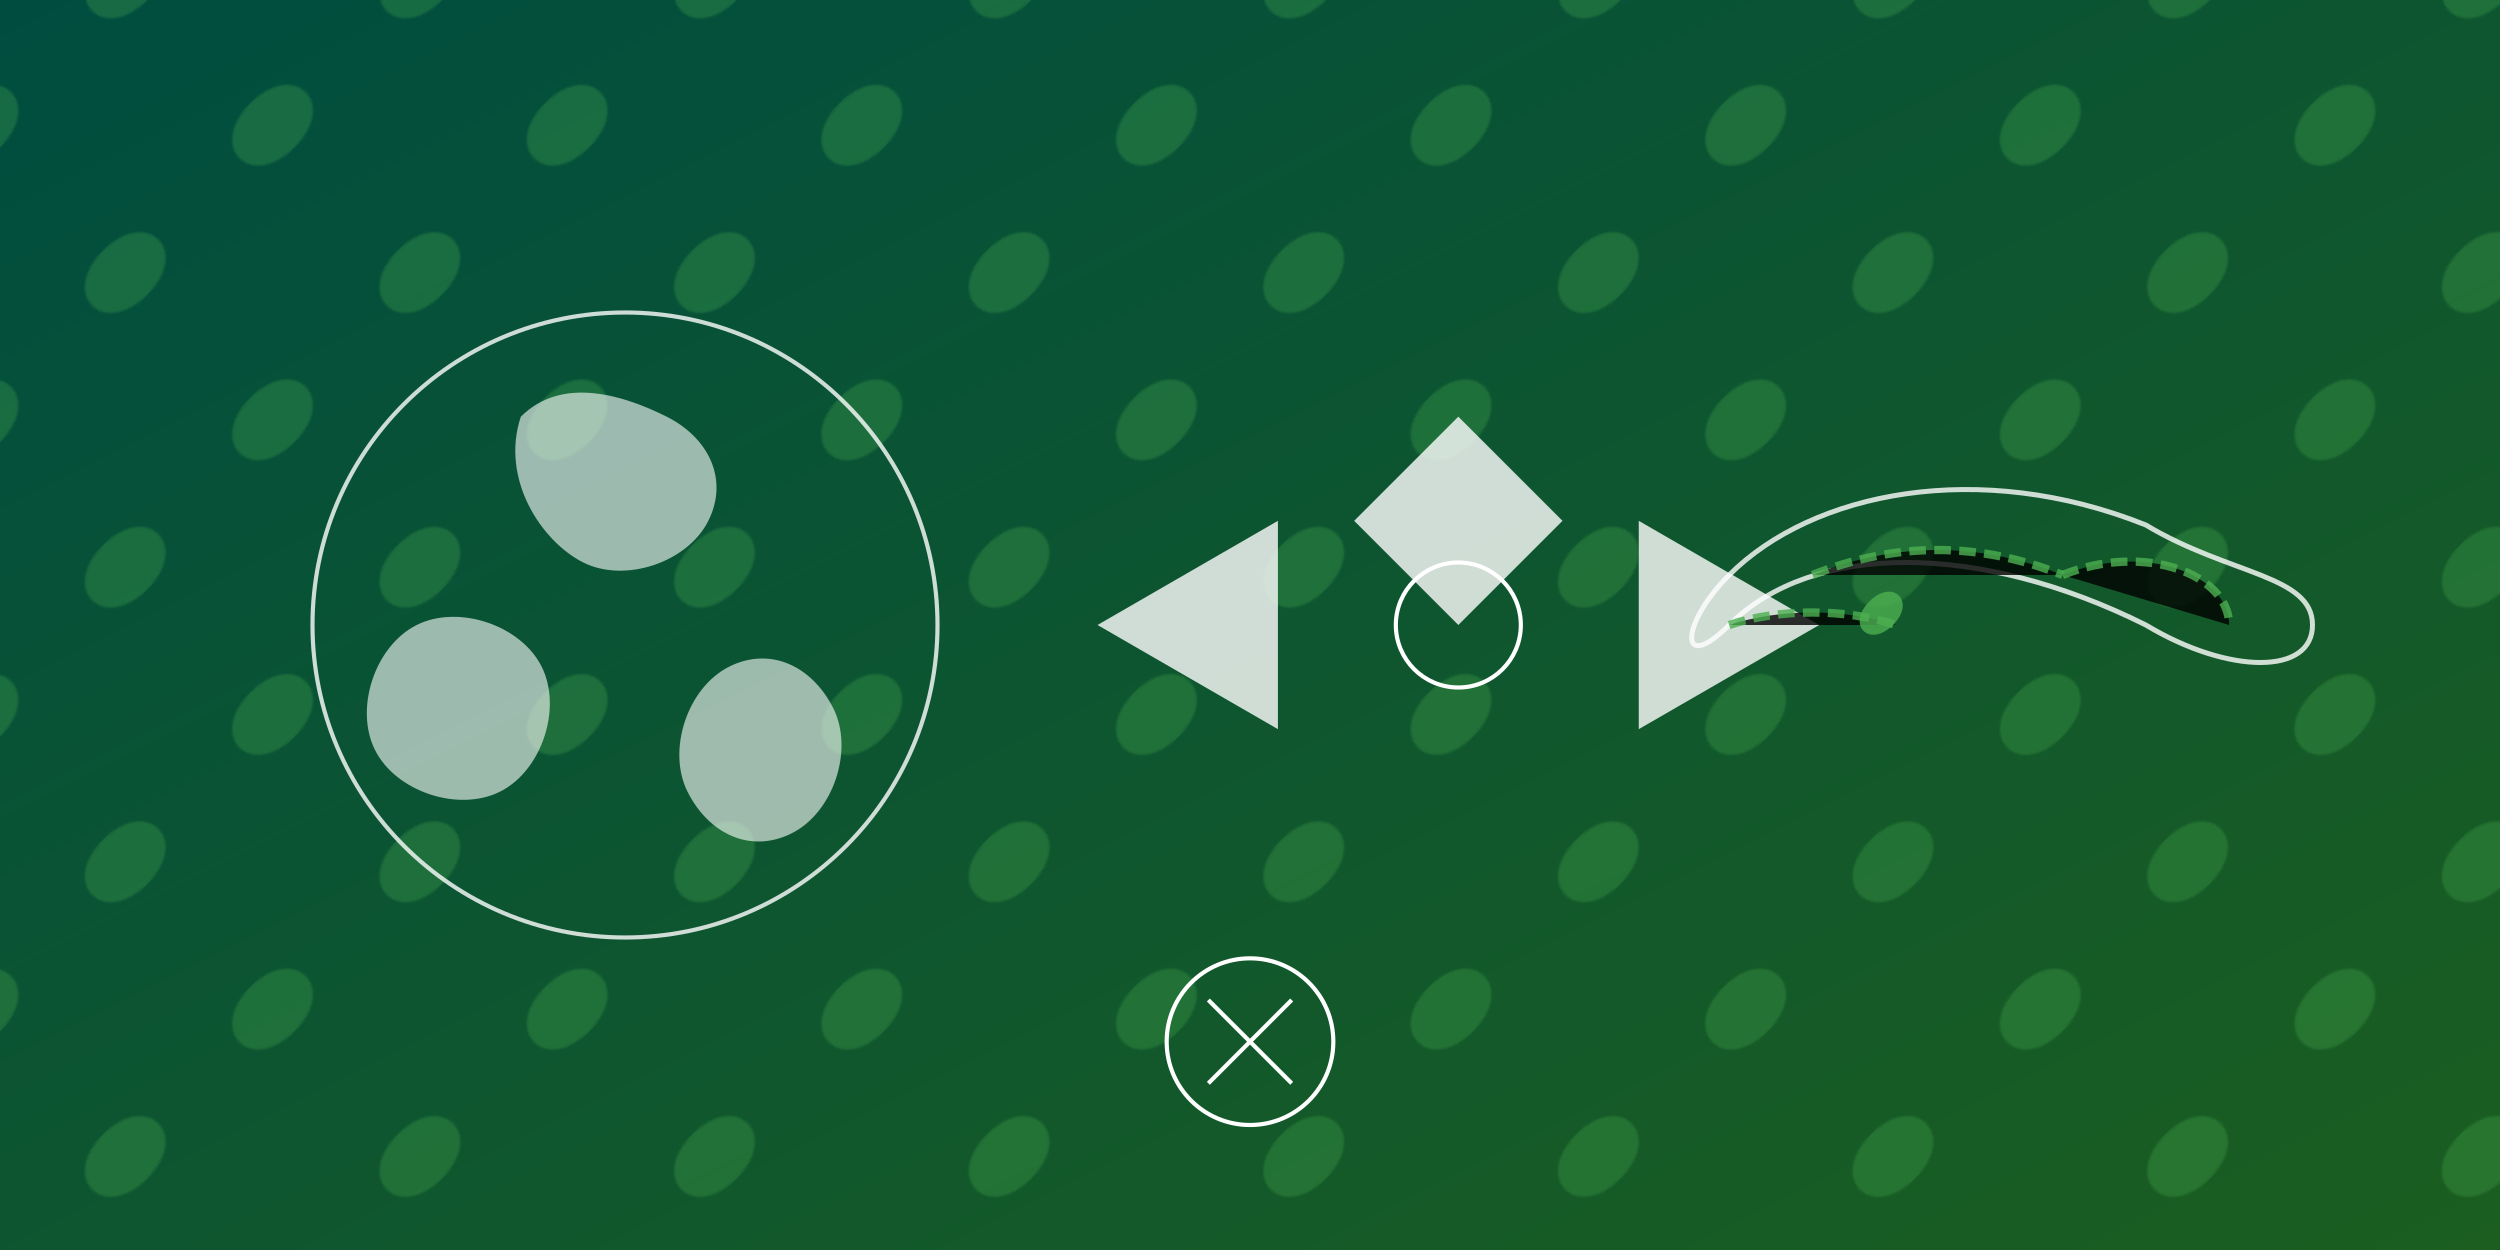 <svg xmlns="http://www.w3.org/2000/svg" width="1200" height="600" viewBox="0 0 1200 600">
  <!-- Background with gradient -->
  <defs>
    <linearGradient id="bg-gradient" x1="0%" y1="0%" x2="100%" y2="100%">
      <stop offset="0%" style="stop-color:#004d40; stop-opacity:1" />
      <stop offset="100%" style="stop-color:#1b5e20; stop-opacity:1" />
    </linearGradient>
    
    <!-- Leaf pattern -->
    <pattern id="leaf-pattern" x="0" y="0" width="100" height="100" patternUnits="userSpaceOnUse" patternTransform="rotate(45)">
      <path d="M20,50 C20,20 50,20 50,50 C50,80 20,80 20,50 Z" fill="#4caf50" opacity="0.3"/>
    </pattern>
  </defs>
  
  <rect width="1200" height="600" fill="url(#bg-gradient)"/>
  <rect width="1200" height="600" fill="url(#leaf-pattern)"/>
  
  <!-- Earth outline -->
  <circle cx="300" cy="300" r="150" fill="none" stroke="#fff" stroke-width="2" opacity="0.8"/>
  
  <!-- Continents simplified -->
  <path d="M250,200 C270,180 300,190 320,200 C340,210 350,230 340,250 C330,270 300,280 280,270 C260,260 240,230 250,200 Z" fill="#fff" opacity="0.6"/>
  <path d="M200,300 C220,290 250,300 260,320 C270,340 260,370 240,380 C220,390 190,380 180,360 C170,340 180,310 200,300 Z" fill="#fff" opacity="0.6"/>
  <path d="M350,320 C370,310 390,320 400,340 C410,360 400,390 380,400 C360,410 340,400 330,380 C320,360 330,330 350,320 Z" fill="#fff" opacity="0.6"/>
  
  <!-- Recycling arrows -->
  <g transform="translate(700, 300)">
    <path d="M0,-100 L50,-50 L0,0 L-50,-50 Z" fill="#fff" opacity="0.8"/>
    <path d="M86.6,50 L86.6,150 L0,100 Z" fill="#fff" opacity="0.8" transform="rotate(120 0 0)"/>
    <path d="M-86.6,50 L-86.6,150 L0,100 Z" fill="#fff" opacity="0.8" transform="rotate(240 0 0)"/>
    
    <circle cx="0" cy="0" r="30" fill="none" stroke="#fff" stroke-width="2"/>
  </g>
  
  <!-- Sustainable shoe elements -->
  <g transform="translate(950, 300) scale(0.8)">
    <!-- Shoe outline -->
    <path d="M-150,0 C-100,-50 0,-50 100,0 C150,30 200,30 200,0 C200,-30 150,-30 100,-60 C0,-100 -100,-80 -150,-30 C-180,0 -180,30 -150,0 Z" fill="none" stroke="#fff" stroke-width="3" opacity="0.8"/>
    
    <!-- Recycled materials indication -->
    <path d="M-100,-30 C-50,-50 0,-50 50,-30" stroke="#4caf50" stroke-width="5" stroke-dasharray="10,5" opacity="0.8"/>
    <path d="M50,-30 C100,-50 150,-30 150,0" stroke="#4caf50" stroke-width="5" stroke-dasharray="10,5" opacity="0.8"/>
    <path d="M-150,0 C-120,-10 -80,-10 -50,0" stroke="#4caf50" stroke-width="5" stroke-dasharray="10,5" opacity="0.8"/>
    
    <!-- Leaf symbol for eco-friendly -->
    <path d="M0,-20 C0,-40 20,-40 20,-20 C20,0 0,0 0,-20 Z" fill="#4caf50" opacity="0.8" transform="translate(-80, 0) rotate(45)"/>
  </g>
  
  <!-- Move to Zero text and logo -->
  <g transform="translate(600, 500)">
    <circle cx="0" cy="0" r="40" fill="none" stroke="#fff" stroke-width="2"/>
    <path d="M-20,-20 L20,20 M-20,20 L20,-20" stroke="#fff" stroke-width="2"/>
  </g>
</svg>